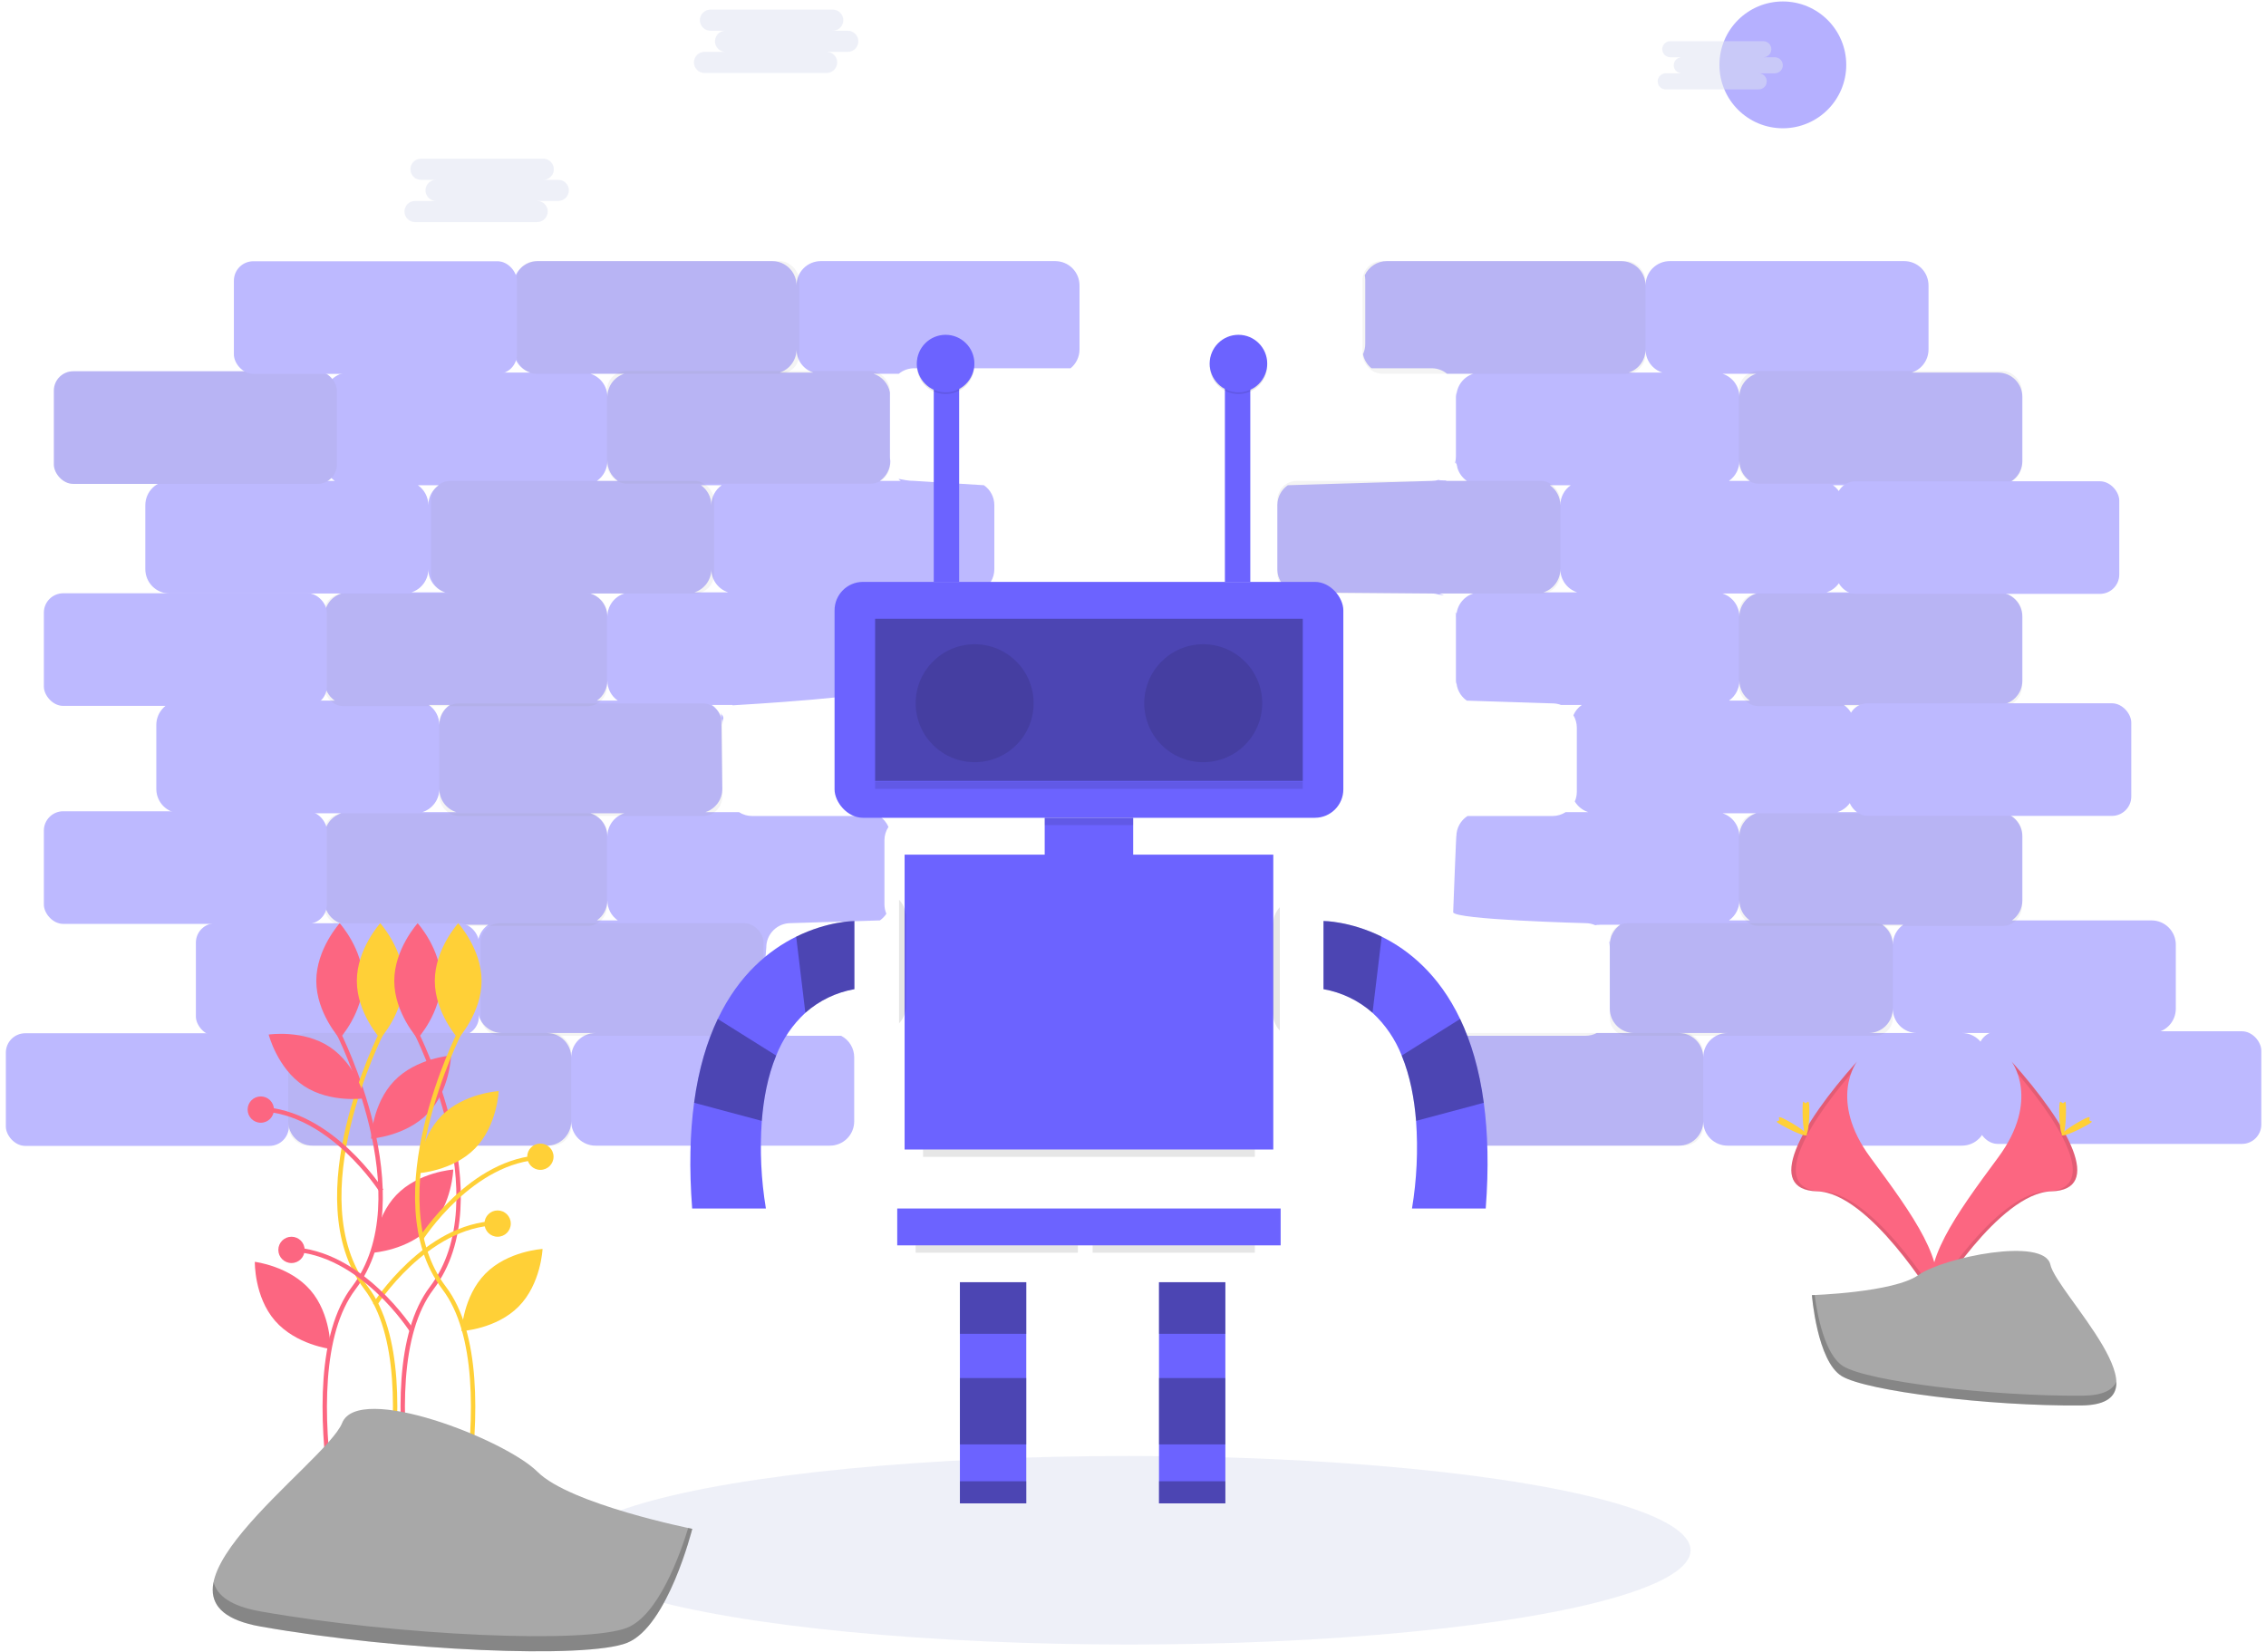
<svg width="310px" height="226px" viewBox="0 0 310 226" version="1.1" xmlns="http://www.w3.org/2000/svg" xmlns:xlink="http://www.w3.org/1999/xlink">
    <g id="Page-1" stroke="none" stroke-width="1" fill="none" fill-rule="evenodd">
        <g id="artificial_intelligence" transform="translate(-25, -22)">
            <ellipse id="Oval" fill="#DEE3F3" fill-rule="nonzero" opacity="0.5" cx="179.477" cy="234.13" rx="76.8" ry="12.9"></ellipse>
            <g id="Group" opacity="0.45">
                <path d="M161.03,99.89 C161.031,100.035 161.041,100.179 161.061,100.321 C161.041,100.179 161.031,100.035 161.03,99.89 Z" id="Path" fill="#6C63FF" fill-rule="nonzero"></path>
                <path d="M199.705,90.624 C199.711,90.663 199.718,90.701 199.723,90.74 C199.718,90.701 199.711,90.663 199.705,90.624 Z" id="Path" fill="#6C63FF" fill-rule="nonzero"></path>
                <path d="M199.625,90.242 C199.636,90.282 199.646,90.322 199.656,90.363 C199.646,90.322 199.636,90.282 199.625,90.242 Z" id="Path" fill="#6C63FF" fill-rule="nonzero"></path>
                <path d="M199.665,100.615 C199.65,100.682 199.633,100.747 199.615,100.812 C199.633,100.747 199.65,100.682 199.665,100.615 Z" id="Path" fill="#6C63FF" fill-rule="nonzero"></path>
                <path d="M199.719,100.299 C199.71,100.369 199.7,100.439 199.687,100.508 C199.7,100.439 199.71,100.369 199.719,100.299 Z" id="Path" fill="#6C63FF" fill-rule="nonzero"></path>
                <path d="M162.819,102.835 C162.561,102.7 162.322,102.532 162.108,102.336 C162.322,102.532 162.561,102.7 162.819,102.835 L162.819,102.835 Z" id="Path" fill="#6C63FF" fill-rule="nonzero"></path>
                <path d="M162.082,102.312 C161.982,102.218 161.887,102.117 161.799,102.011 C161.887,102.117 161.982,102.218 162.082,102.312 Z" id="Path" fill="#6C63FF" fill-rule="nonzero"></path>
                <path d="M219.154,165.731 C219.115,165.599 219.068,165.47 219.013,165.345 C219.068,165.47 219.115,165.599 219.154,165.731 L219.154,165.731 Z" id="Path" fill="#6C63FF" fill-rule="nonzero"></path>
                <path d="M217.502,163.73 C217.633,163.799 217.76,163.876 217.881,163.961 C217.76,163.876 217.633,163.799 217.502,163.73 Z" id="Path" fill="#6C63FF" fill-rule="nonzero"></path>
                <path d="M218.245,164.26 C218.448,164.451 218.626,164.667 218.776,164.902 C218.626,164.666 218.448,164.451 218.245,164.26 L218.245,164.26 Z" id="Path" fill="#6C63FF" fill-rule="nonzero"></path>
                <path d="M217.892,163.97 C218.002,164.048 218.107,164.134 218.207,164.225 C218.108,164.134 218.002,164.048 217.892,163.97 Z" id="Path" fill="#6C63FF" fill-rule="nonzero"></path>
                <path d="M218.984,165.285 C218.935,165.178 218.879,165.073 218.818,164.972 C218.879,165.073 218.935,165.178 218.984,165.285 Z" id="Path" fill="#6C63FF" fill-rule="nonzero"></path>
                <path d="M219.246,166.14 C219.228,166.03 219.204,165.92 219.175,165.812 C219.204,165.92 219.228,166.03 219.246,166.14 Z" id="Path" fill="#6C63FF" fill-rule="nonzero"></path>
                <path d="M319.339,147.943 L300.243,147.943 C301.138,147.323 301.672,146.304 301.672,145.215 L301.672,136.448 C301.672,135.567 301.322,134.722 300.699,134.099 C300.076,133.476 299.231,133.126 298.35,133.126 L276.37,133.126 C277.748,132.687 278.683,131.407 278.683,129.961 L278.683,121.194 C278.683,120.106 278.149,119.086 277.254,118.467 L298.35,118.467 C299.231,118.467 300.076,118.117 300.699,117.493 C301.322,116.87 301.672,116.025 301.672,115.144 L301.672,106.378 C301.672,105.496 301.322,104.651 300.699,104.028 C300.076,103.405 299.231,103.055 298.35,103.055 L274.867,103.055 C276.244,102.616 277.179,101.336 277.179,99.89 L277.179,91.124 C277.18,90.035 276.646,89.015 275.751,88.396 L298.35,88.396 C299.231,88.396 300.076,88.046 300.699,87.423 C301.322,86.8 301.672,85.954 301.672,85.073 L301.672,76.307 C301.672,75.426 301.322,74.58 300.699,73.957 C300.076,73.334 299.231,72.984 298.35,72.984 L286.519,72.984 C287.896,72.545 288.831,71.265 288.832,69.819 L288.832,61.053 C288.832,60.172 288.482,59.327 287.859,58.703 C287.236,58.08 286.391,57.73 285.509,57.73 L253.438,57.73 C252.557,57.73 251.712,58.08 251.089,58.703 C250.465,59.327 250.115,60.172 250.115,61.053 C250.115,60.172 249.765,59.327 249.142,58.703 C248.519,58.08 247.674,57.73 246.793,57.73 L214.722,57.73 C213.429,57.73 212.255,58.482 211.711,59.654 C211.753,59.867 211.775,60.084 211.775,60.301 L211.775,69.068 C211.775,69.55 211.669,70.027 211.464,70.464 C211.614,71.221 212.023,71.902 212.62,72.39 L220.857,72.39 C221.624,72.389 222.368,72.655 222.961,73.142 L226.552,73.142 C225.175,73.581 224.24,74.861 224.24,76.307 C224.239,76.095 224.218,75.885 224.178,75.677 C224.178,75.689 224.179,75.7 224.179,75.712 L224.179,84.479 C224.178,84.759 224.142,85.037 224.071,85.307 C224.124,85.364 224.172,85.425 224.214,85.491 C224.231,85.352 224.24,85.213 224.24,85.073 C224.241,85.266 224.26,85.458 224.295,85.647 C224.339,85.753 224.364,85.866 224.37,85.98 C224.579,86.719 225.038,87.362 225.668,87.801 L222.811,87.801 C222.836,87.783 222.859,87.762 222.884,87.744 C222.619,87.75 222.352,87.721 222.086,87.718 C221.991,87.717 221.897,87.698 221.81,87.661 C221.501,87.754 221.18,87.801 220.857,87.801 L201.175,88.396 C200.28,89.015 199.747,90.035 199.747,91.124 L199.747,99.89 C199.747,101.336 200.682,102.616 202.059,103.055 L220.857,103.213 C221.187,103.212 221.516,103.262 221.832,103.359 C222.042,103.377 222.25,103.413 222.453,103.468 C222.469,103.464 222.485,103.463 222.5,103.46 C222.317,103.359 222.125,103.277 221.927,103.213 L226.552,103.213 C225.175,103.652 224.24,104.932 224.24,106.378 C224.239,106.185 224.222,105.993 224.189,105.803 C224.167,105.835 224.143,105.864 224.116,105.892 C224.158,106.104 224.179,106.319 224.179,106.535 L224.179,115.302 C224.179,115.708 224.24,115.611 224.24,115.144 C224.239,116.233 224.773,117.252 225.668,117.872 L237.396,118.248 C237.798,118.249 238.197,118.323 238.573,118.467 L241.395,118.467 C240.89,118.82 240.493,119.306 240.247,119.871 C240.555,120.384 240.718,120.972 240.718,121.57 L240.718,130.337 C240.718,130.795 240.624,131.247 240.44,131.667 C240.855,132.36 241.509,132.879 242.279,133.126 L239.197,133.126 C238.661,133.474 238.035,133.66 237.396,133.659 L225.762,133.659 C224.813,134.27 224.24,135.32 224.24,136.448 C224.24,135.278 223.803,146.815 223.803,146.815 C223.803,147.852 241.907,148.319 241.907,148.319 C242.367,148.319 242.822,148.415 243.242,148.601 C243.431,148.56 243.625,148.544 243.818,148.551 C243.812,148.547 243.806,148.542 243.8,148.537 L246.658,148.537 C245.763,149.157 245.229,150.177 245.229,151.265 C245.228,151.107 245.216,150.948 245.192,150.792 C245.177,150.828 245.16,150.863 245.142,150.897 C245.199,151.141 245.228,151.391 245.229,151.641 L245.229,160.032 C245.229,160.913 245.579,161.758 246.202,162.381 C246.825,163.004 247.67,163.354 248.551,163.354 L243.438,163.354 C242.965,163.601 242.44,163.73 241.907,163.73 L221.084,163.73 C219.983,164.301 219.293,165.437 219.293,166.677 L219.293,175.443 C219.293,176.325 219.643,177.17 220.266,177.793 C220.889,178.416 221.734,178.766 222.615,178.766 L254.687,178.766 C255.568,178.766 256.413,178.416 257.036,177.793 C257.659,177.17 258.009,176.325 258.009,175.443 C258.009,176.325 258.359,177.17 258.982,177.793 C259.605,178.416 260.45,178.766 261.331,178.766 L293.403,178.766 C294.284,178.766 295.129,178.416 295.752,177.793 C296.375,177.17 296.725,176.325 296.725,175.443 L296.725,166.677 C296.725,165.796 296.375,164.951 295.752,164.327 C295.129,163.704 294.284,163.354 293.403,163.354 L319.339,163.354 C320.22,163.354 321.065,163.004 321.688,162.381 C322.311,161.758 322.661,160.913 322.661,160.032 L322.661,151.265 C322.661,150.384 322.311,149.539 321.688,148.916 C321.065,148.293 320.22,147.943 319.339,147.943 Z M239.892,88.396 C238.997,89.015 238.463,90.035 238.463,91.124 C238.463,90.035 237.929,89.015 237.034,88.396 L239.892,88.396 Z M236.15,103.055 C237.528,102.616 238.463,101.336 238.463,99.89 C238.463,101.336 239.398,102.616 240.775,103.055 L236.15,103.055 Z M247.803,72.984 C249.18,72.545 250.115,71.265 250.115,69.819 C250.116,71.265 251.051,72.545 252.428,72.984 L247.803,72.984 Z M258.009,166.677 C258.009,165.796 257.659,164.951 257.036,164.327 C256.413,163.704 255.568,163.354 254.687,163.354 L261.331,163.354 C260.45,163.354 259.605,163.704 258.982,164.327 C258.359,164.951 258.009,165.796 258.009,166.677 L258.009,166.677 Z M261.527,147.943 C262.422,147.323 262.956,146.304 262.956,145.215 C262.955,146.304 263.489,147.323 264.385,147.943 L261.527,147.943 Z M262.956,136.448 C262.955,135.003 262.021,133.723 260.643,133.283 L265.268,133.283 C263.891,133.723 262.956,135.003 262.956,136.448 L262.956,136.448 Z M261.527,117.872 C262.422,117.252 262.956,116.233 262.956,115.144 C262.955,116.233 263.489,117.252 264.385,117.872 L261.527,117.872 Z M262.956,106.378 C262.955,104.932 262.021,103.652 260.643,103.213 L265.268,103.213 C263.891,103.652 262.956,104.932 262.956,106.378 L262.956,106.378 Z M261.527,87.801 C262.422,87.182 262.956,86.162 262.956,85.073 C262.955,86.162 263.489,87.182 264.385,87.801 L261.527,87.801 Z M262.956,76.307 C262.955,74.861 262.021,73.581 260.643,73.142 L265.268,73.142 C263.891,73.581 262.956,74.861 262.956,76.307 L262.956,76.307 Z M285.374,148.537 C284.479,149.157 283.945,150.177 283.945,151.265 C283.946,150.177 283.412,149.157 282.517,148.537 L285.374,148.537 Z M280.623,163.354 C281.504,163.354 282.349,163.004 282.972,162.381 C283.595,161.758 283.945,160.913 283.945,160.032 C283.945,160.913 284.295,161.758 284.918,162.381 C285.541,163.004 286.386,163.354 287.268,163.354 L280.623,163.354 Z" id="Shape" fill="#6C63FF" fill-rule="nonzero"></path>
                <g transform="translate(0.08, 0.078)"></g>
                <path d="M219.293,166.677 C219.292,166.535 219.282,166.394 219.263,166.254 C219.282,166.394 219.292,166.535 219.293,166.677 L219.293,166.677 Z" id="Path" fill="#6C63FF" fill-rule="nonzero"></path>
                <path d="M199.747,99.89 C199.747,99.996 199.741,100.099 199.731,100.202 C199.741,100.099 199.747,99.996 199.747,99.89 Z" id="Path" fill="#6C63FF" fill-rule="nonzero"></path>
                <path d="M161.069,100.386 C161.089,100.519 161.117,100.651 161.154,100.781 C161.117,100.651 161.089,100.519 161.069,100.386 Z" id="Path" fill="#6C63FF" fill-rule="nonzero"></path>
                <path d="M123.889,119.974 C123.834,119.925 123.786,119.869 123.747,119.806 C123.699,119.72 123.668,119.626 123.653,119.529 C123.645,119.757 123.648,119.985 123.663,120.212 C123.764,120.53 123.816,120.861 123.818,121.194 C123.819,120.871 123.868,120.548 123.963,120.239 C123.933,120.164 123.91,120.086 123.893,120.006 C123.891,119.995 123.891,119.985 123.889,119.974 Z" id="Path" fill="#6C63FF" fill-rule="nonzero"></path>
                <path d="M169.361,57.73 L137.289,57.73 C136.408,57.73 135.563,58.08 134.94,58.703 C134.317,59.327 133.967,60.172 133.967,61.053 C133.967,60.172 133.617,59.327 132.994,58.703 C132.371,58.08 131.525,57.73 130.644,57.73 L98.573,57.73 C97.692,57.73 96.847,58.08 96.224,58.703 C95.6,59.327 95.25,60.172 95.25,61.053 L95.25,69.819 C95.251,71.265 96.186,72.545 97.563,72.984 L72.697,72.984 C71.816,72.984 70.971,73.334 70.348,73.957 C69.725,74.58 69.375,75.426 69.375,76.307 L69.375,85.073 C69.374,86.162 69.908,87.182 70.803,87.801 L48.204,87.801 C47.323,87.801 46.478,88.151 45.855,88.774 C45.232,89.397 44.882,90.242 44.882,91.124 L44.882,99.89 C44.882,100.771 45.232,101.616 45.855,102.24 C46.478,102.863 47.323,103.213 48.204,103.213 L71.687,103.213 C70.31,103.652 69.375,104.932 69.375,106.378 L69.375,115.144 C69.374,116.233 69.908,117.252 70.803,117.872 L49.708,117.872 C48.826,117.872 47.981,118.222 47.358,118.845 C46.735,119.468 46.385,120.313 46.385,121.194 L46.385,129.961 C46.385,130.842 46.735,131.687 47.358,132.31 C47.981,132.933 48.826,133.283 49.708,133.283 L71.687,133.283 C70.31,133.723 69.375,135.003 69.375,136.448 L69.375,145.215 C69.375,146.096 69.725,146.941 70.348,147.564 C70.971,148.187 71.816,148.537 72.697,148.537 L91.793,148.537 C90.898,149.157 90.364,150.177 90.364,151.265 L90.364,160.032 C90.364,161.867 91.851,163.354 93.686,163.354 L67.75,163.354 C66.869,163.354 66.024,163.704 65.401,164.327 C64.778,164.951 64.428,165.796 64.428,166.677 L64.428,175.443 C64.428,176.325 64.778,177.17 65.401,177.793 C66.024,178.416 66.869,178.766 67.75,178.766 L99.822,178.766 C100.703,178.766 101.548,178.416 102.171,177.793 C102.794,177.17 103.144,176.325 103.144,175.443 C103.144,176.325 103.494,177.17 104.117,177.793 C104.74,178.416 105.585,178.766 106.466,178.766 L138.538,178.766 C139.419,178.766 140.264,178.416 140.887,177.793 C141.51,177.17 141.86,176.325 141.86,175.443 L141.86,166.677 C141.86,165.437 141.17,164.301 140.069,163.73 L133.154,163.73 C132.621,163.73 132.095,163.601 131.623,163.354 L125.758,163.354 C127.593,163.354 129.08,161.867 129.08,160.032 C129.08,161.478 129.832,151.641 129.832,151.641 C129.832,150.76 130.182,149.915 130.805,149.292 C131.428,148.669 132.273,148.319 133.154,148.319 L145.378,147.943 C145.727,147.699 146.026,147.39 146.259,147.034 C146.086,146.628 145.996,146.19 145.995,145.748 L145.995,136.982 C145.994,136.332 146.186,135.696 146.545,135.153 C146.283,134.541 145.845,134.02 145.285,133.659 L127.892,133.659 C127.252,133.66 126.627,133.474 126.09,133.126 L121.505,133.126 C122.882,132.687 123.817,131.407 123.818,129.961 L123.7,121.258 C123.7,120.866 123.679,120.519 123.663,120.212 C123.445,119.505 122.996,118.89 122.389,118.467 L125.246,118.467 C125.225,118.482 125.206,118.5 125.185,118.515 C126.804,118.422 145.307,117.337 146.811,116.126 C146.773,115.896 146.765,115.663 146.789,115.431 C146.762,115.264 146.748,115.095 146.747,114.926 L146.747,106.159 C146.747,106.05 146.753,105.943 146.763,105.837 C146.559,104.606 145.683,103.593 144.495,103.213 L148.538,103.213 C149.01,102.966 149.536,102.837 150.069,102.837 L159.239,102.837 C160.34,102.266 161.03,101.13 161.03,99.89 L161.03,91.124 C161.031,90.035 160.497,89.015 159.602,88.396 L150.069,87.801 C148.454,87.801 147.385,87.21 148.236,87.801 L145.378,87.801 C146.267,87.185 146.8,86.175 146.806,85.093 C146.767,84.891 146.747,84.685 146.747,84.479 L146.747,75.712 C146.747,75.705 146.748,75.698 146.748,75.691 C146.521,74.492 145.656,73.514 144.495,73.142 L147.965,73.142 C148.558,72.655 149.302,72.389 150.069,72.39 L171.462,72.39 C172.235,71.761 172.683,70.816 172.683,69.819 L172.683,61.053 C172.683,60.172 172.333,59.327 171.71,58.703 C171.087,58.08 170.242,57.73 169.361,57.73 Z M85.027,88.396 C84.132,89.015 83.598,90.035 83.598,91.124 C83.598,90.035 83.064,89.015 82.169,88.396 L85.027,88.396 Z M83.598,99.89 C83.598,101.336 84.533,102.616 85.91,103.055 L81.285,103.055 C82.663,102.616 83.598,101.336 83.598,99.89 L83.598,99.89 Z M86.53,118.467 C85.635,119.086 85.101,120.106 85.101,121.194 C85.102,120.106 84.568,119.086 83.673,118.467 L86.53,118.467 Z M82.789,133.126 C84.166,132.687 85.101,131.407 85.101,129.961 C85.102,131.407 86.037,132.687 87.414,133.126 L82.789,133.126 Z M123.743,88.396 C122.848,89.015 122.314,90.035 122.314,91.124 C122.315,90.035 121.781,89.015 120.886,88.396 L123.743,88.396 Z M103.144,166.677 C103.144,165.796 102.794,164.951 102.171,164.327 C101.548,163.704 100.703,163.354 99.822,163.354 L106.466,163.354 C105.585,163.354 104.74,163.704 104.117,164.327 C103.494,164.951 103.144,165.796 103.144,166.677 Z M106.662,147.943 C107.557,147.323 108.091,146.304 108.091,145.215 C108.09,146.304 108.624,147.323 109.519,147.943 L106.662,147.943 Z M108.091,136.448 C108.09,135.003 107.156,133.723 105.778,133.283 L110.403,133.283 C109.026,133.723 108.091,135.003 108.091,136.448 L108.091,136.448 Z M106.662,117.872 C107.557,117.252 108.091,116.233 108.091,115.144 C108.09,116.233 108.624,117.252 109.519,117.872 L106.662,117.872 Z M108.091,106.378 C108.09,104.932 107.156,103.652 105.778,103.213 L110.403,103.213 C109.026,103.652 108.091,104.932 108.091,106.378 L108.091,106.378 Z M106.662,87.801 C107.557,87.182 108.091,86.162 108.091,85.073 C108.09,86.162 108.624,87.182 109.519,87.801 L106.662,87.801 Z M108.091,76.307 C108.09,74.861 107.156,73.581 105.778,73.142 L110.403,73.142 C109.026,73.581 108.091,74.861 108.091,76.307 L108.091,76.307 Z M120.002,103.055 C121.379,102.616 122.314,101.336 122.314,99.89 C122.314,101.336 123.249,102.616 124.627,103.055 L120.002,103.055 Z M131.654,72.984 C133.031,72.545 133.966,71.265 133.967,69.819 C133.967,71.265 134.902,72.545 136.279,72.984 L131.654,72.984 Z" id="Shape" fill="#6C63FF" fill-rule="nonzero"></path>
                <path d="M162.123,88.666 C162.138,88.652 162.154,88.637 162.17,88.623 C162.154,88.637 162.138,88.652 162.123,88.666 Z" id="Path" fill="#6C63FF" fill-rule="nonzero"></path>
                <path d="M161.902,88.886 C161.885,88.904 161.869,88.922 161.853,88.94 C161.869,88.922 161.886,88.904 161.902,88.886 Z" id="Path" fill="#6C63FF" fill-rule="nonzero"></path>
                <path d="M161.623,89.232 C161.631,89.221 161.639,89.211 161.647,89.2 C161.639,89.211 161.631,89.221 161.623,89.232 Z" id="Path" fill="#6C63FF" fill-rule="nonzero"></path>
                <path d="M161.173,100.848 C161.212,100.978 161.258,101.105 161.312,101.228 C161.258,101.105 161.212,100.978 161.173,100.848 Z" id="Path" fill="#6C63FF" fill-rule="nonzero"></path>
                <path d="M161.528,101.637 C161.602,101.756 161.684,101.871 161.773,101.979 C161.684,101.871 161.602,101.756 161.528,101.637 L161.528,101.637 Z" id="Path" fill="#6C63FF" fill-rule="nonzero"></path>
                <path d="M161.329,101.263 C161.387,101.391 161.452,101.515 161.526,101.634 C161.452,101.515 161.387,101.391 161.329,101.263 Z" id="Path" fill="#6C63FF" fill-rule="nonzero"></path>
                <path d="M161.121,90.363 C161.131,90.322 161.141,90.282 161.152,90.242 C161.141,90.282 161.131,90.322 161.121,90.363 Z" id="Path" fill="#6C63FF" fill-rule="nonzero"></path>
                <path d="M161.234,89.989 C161.246,89.955 161.257,89.922 161.27,89.889 C161.257,89.922 161.246,89.955 161.234,89.989 Z" id="Path" fill="#6C63FF" fill-rule="nonzero"></path>
                <path d="M161.054,90.74 C161.059,90.701 161.066,90.663 161.072,90.624 C161.066,90.663 161.059,90.701 161.054,90.74 Z" id="Path" fill="#6C63FF" fill-rule="nonzero"></path>
                <path d="M161.417,89.571 C161.419,89.567 161.42,89.563 161.422,89.559 C161.42,89.563 161.419,89.567 161.417,89.571 Z" id="Path" fill="#6C63FF" fill-rule="nonzero"></path>
                <rect id="Rectangle" fill="#000000" fill-rule="nonzero" opacity="0.1" transform="translate(114.984, 65.436) rotate(-180) translate(-114.984, -65.436) " x="95.626" y="57.73" width="38.716" height="15.411" rx="2.652"></rect>
                <rect id="Rectangle" fill="#000000" fill-rule="nonzero" opacity="0.1" transform="translate(230.757, 65.436) rotate(-180) translate(-230.757, -65.436) " x="211.399" y="57.73" width="38.716" height="15.411" rx="2.652"></rect>
                <rect id="Rectangle" fill="#000000" fill-rule="nonzero" opacity="0.1" transform="translate(282.254, 80.472) rotate(-180) translate(-282.254, -80.472) " x="262.896" y="72.766" width="38.716" height="15.411" rx="2.652"></rect>
                <rect id="Rectangle" fill="#000000" fill-rule="nonzero" opacity="0.1" transform="translate(219.105, 95.507) rotate(-180) translate(-219.105, -95.507) " x="199.747" y="87.801" width="38.716" height="15.411" rx="2.652"></rect>
                <rect id="Rectangle" fill="#000000" fill-rule="nonzero" opacity="0.1" transform="translate(282.254, 110.918) rotate(-180) translate(-282.254, -110.918) " x="262.896" y="103.213" width="38.716" height="15.411" rx="2.652"></rect>
                <rect id="Rectangle" fill="#000000" fill-rule="nonzero" opacity="0.1" transform="translate(282.254, 140.989) rotate(-180) translate(-282.254, -140.989) " x="262.896" y="133.284" width="38.716" height="15.411" rx="2.652"></rect>
                <path d="M281.526,148.319 L247.648,148.319 C246.573,148.319 245.628,149.028 245.327,150.06 C245.336,150.196 245.327,150.334 245.3,150.468 C245.282,150.546 245.259,150.624 245.231,150.699 C245.231,150.712 245.229,150.725 245.229,150.738 L245.229,161.311 C245.229,162.647 246.312,163.73 247.648,163.73 L281.526,163.73 C282.862,163.73 283.945,162.647 283.945,161.311 L283.945,150.738 C283.945,150.096 283.69,149.481 283.237,149.027 C282.783,148.574 282.168,148.319 281.526,148.319 L281.526,148.319 Z" id="Path" fill="#000000" fill-rule="nonzero" opacity="0.1"></path>
                <rect id="Rectangle" fill="#000000" fill-rule="nonzero" opacity="0.1" transform="translate(238.651, 171.06) rotate(-180) translate(-238.651, -171.06) " x="219.293" y="163.354" width="38.716" height="15.411" rx="2.652"></rect>
                <rect id="Rectangle" fill="#000000" fill-rule="nonzero" opacity="0.1" transform="translate(127.389, 80.472) rotate(-180) translate(-127.389, -80.472) " x="108.031" y="72.766" width="38.716" height="15.411" rx="2.652"></rect>
                <rect id="Rectangle" fill="#000000" fill-rule="nonzero" opacity="0.1" transform="translate(103.332, 95.507) rotate(-180) translate(-103.332, -95.507) " x="83.974" y="87.801" width="38.716" height="15.411" rx="2.652"></rect>
                <rect id="Rectangle" fill="#000000" fill-rule="nonzero" opacity="0.1" transform="translate(88.672, 110.918) rotate(-180) translate(-88.672, -110.918) " x="69.314" y="103.213" width="38.716" height="15.411" rx="2.652"></rect>
                <rect id="Rectangle" fill="#000000" fill-rule="nonzero" opacity="0.1" transform="translate(104.46, 125.954) rotate(-180) translate(-104.46, -125.954) " x="85.101" y="118.248" width="38.716" height="15.411" rx="2.652"></rect>
                <rect id="Rectangle" fill="#000000" fill-rule="nonzero" opacity="0.1" transform="translate(88.672, 140.989) rotate(-180) translate(-88.672, -140.989) " x="69.314" y="133.284" width="38.716" height="15.411" rx="2.652"></rect>
                <rect id="Rectangle" fill="#6C63FF" fill-rule="nonzero" transform="translate(71.157, 156.041) rotate(-180) translate(-71.157, -156.041) " x="51.799" y="148.336" width="38.716" height="15.411" rx="2.652"></rect>
                <rect id="Rectangle" fill="#6C63FF" fill-rule="nonzero" transform="translate(297.212, 125.937) rotate(-180) translate(-297.212, -125.937) " x="277.854" y="118.231" width="38.716" height="15.411" rx="2.652"></rect>
                <rect id="Rectangle" fill="#6C63FF" fill-rule="nonzero" transform="translate(295.57, 95.559) rotate(-180) translate(-295.57, -95.559) " x="276.212" y="87.854" width="38.716" height="15.411" rx="2.652"></rect>
                <rect id="Rectangle" fill="#6C63FF" fill-rule="nonzero" transform="translate(315.001, 170.82) rotate(-180) translate(-315.001, -170.82) " x="295.643" y="163.114" width="38.716" height="15.411" rx="2.652"></rect>
                <rect id="Rectangle" fill="#6C63FF" fill-rule="nonzero" transform="translate(45.158, 171.093) rotate(-180) translate(-45.158, -171.093) " x="25.8" y="163.388" width="38.716" height="15.411" rx="2.652"></rect>
                <rect id="Rectangle" fill="#6C63FF" fill-rule="nonzero" transform="translate(50.358, 140.715) rotate(-180) translate(-50.358, -140.715) " x="31" y="133.01" width="38.716" height="15.411" rx="2.652"></rect>
                <rect id="Rectangle" fill="#6C63FF" fill-rule="nonzero" transform="translate(50.358, 110.885) rotate(-180) translate(-50.358, -110.885) " x="31" y="103.179" width="38.716" height="15.411" rx="2.652"></rect>
                <rect id="Rectangle" fill="#6C63FF" fill-rule="nonzero" transform="translate(51.726, 80.507) rotate(-180) translate(-51.726, -80.507) " x="32.368" y="72.801" width="38.716" height="15.411" rx="2.652"></rect>
                <rect id="Rectangle" fill="#000000" fill-rule="nonzero" opacity="0.1" transform="translate(51.726, 80.507) rotate(-180) translate(-51.726, -80.507) " x="32.368" y="72.801" width="38.716" height="15.411" rx="2.652"></rect>
                <rect id="Rectangle" fill="#6C63FF" fill-rule="nonzero" transform="translate(76.357, 65.455) rotate(-180) translate(-76.357, -65.455) " x="56.999" y="57.749" width="38.716" height="15.411" rx="2.652"></rect>
                <rect id="Rectangle" fill="#000000" fill-rule="nonzero" opacity="0.1" transform="translate(110.098, 156.025) rotate(-180) translate(-110.098, -156.025) " x="90.74" y="148.319" width="38.716" height="15.411" rx="2.652"></rect>
                <rect id="Rectangle" fill="#000000" fill-rule="nonzero" opacity="0.1" transform="translate(83.786, 171.06) rotate(-180) translate(-83.786, -171.06) " x="64.428" y="163.354" width="38.716" height="15.411" rx="2.652"></rect>
            </g>
            <circle id="Oval" fill="#6C63FF" fill-rule="nonzero" opacity="0.5" cx="268.901" cy="30.876" r="8.676"></circle>
            <path d="M101.382,46.606 L99.318,46.606 C99.835,46.608 100.313,46.333 100.572,45.885 C100.831,45.437 100.831,44.885 100.572,44.438 C100.313,43.99 99.835,43.715 99.318,43.716 L82.597,43.716 C82.08,43.715 81.602,43.99 81.342,44.438 C81.083,44.885 81.083,45.437 81.342,45.885 C81.602,46.333 82.08,46.608 82.597,46.606 L84.662,46.606 C84.145,46.605 83.667,46.88 83.408,47.328 C83.149,47.775 83.149,48.327 83.408,48.774 C83.667,49.222 84.145,49.497 84.662,49.496 L81.772,49.496 C80.975,49.498 80.331,50.145 80.331,50.941 C80.331,51.737 80.975,52.384 81.772,52.386 L98.492,52.386 C99.288,52.384 99.933,51.737 99.933,50.941 C99.933,50.145 99.288,49.498 98.492,49.496 L101.382,49.496 C102.179,49.494 102.824,48.848 102.824,48.051 C102.824,47.254 102.179,46.608 101.382,46.606 L101.382,46.606 Z" id="Path" fill="#DEE3F3" fill-rule="nonzero" opacity="0.5"></path>
            <path d="M267.801,29.833 L266.23,29.833 C266.837,29.833 267.33,29.341 267.33,28.734 C267.33,28.126 266.837,27.634 266.23,27.634 L253.505,27.634 C252.897,27.634 252.405,28.126 252.405,28.734 C252.405,29.341 252.897,29.833 253.505,29.833 L255.076,29.833 C254.468,29.833 253.976,30.326 253.976,30.933 C253.976,31.541 254.468,32.033 255.076,32.033 L252.876,32.033 C252.484,32.033 252.12,32.242 251.924,32.583 C251.728,32.923 251.728,33.342 251.924,33.682 C252.12,34.023 252.484,34.232 252.876,34.232 L265.601,34.232 C266.209,34.232 266.701,33.74 266.701,33.133 C266.701,32.525 266.209,32.033 265.601,32.033 L267.801,32.033 C268.408,32.033 268.901,31.541 268.901,30.933 C268.901,30.326 268.408,29.833 267.801,29.833 L267.801,29.833 Z" id="Path" fill="#DEE3F3" fill-rule="nonzero" opacity="0.5"></path>
            <path d="M140.982,26.206 L138.918,26.206 C139.435,26.208 139.913,25.933 140.172,25.485 C140.431,25.037 140.431,24.485 140.172,24.038 C139.913,23.59 139.435,23.315 138.918,23.316 L122.197,23.316 C121.68,23.315 121.202,23.59 120.942,24.038 C120.683,24.485 120.683,25.037 120.942,25.485 C121.202,25.933 121.68,26.208 122.197,26.206 L124.262,26.206 C123.745,26.205 123.267,26.48 123.008,26.928 C122.749,27.375 122.749,27.927 123.008,28.374 C123.267,28.822 123.745,29.097 124.262,29.096 L121.372,29.096 C120.575,29.098 119.931,29.745 119.931,30.541 C119.931,31.337 120.575,31.984 121.372,31.986 L138.092,31.986 C138.888,31.984 139.533,31.337 139.533,30.541 C139.533,29.745 138.888,29.098 138.092,29.096 L140.982,29.096 C141.779,29.094 142.424,28.448 142.424,27.651 C142.424,26.854 141.779,26.208 140.982,26.206 L140.982,26.206 Z" id="Path" fill="#DEE3F3" fill-rule="nonzero" opacity="0.5"></path>
            <rect id="Rectangle" fill="#6C63FF" fill-rule="nonzero" x="139.172" y="101.622" width="69.603" height="32.28" rx="3.891"></rect>
            <rect id="Rectangle" fill="#000000" fill-rule="nonzero" opacity="0.1" x="144.72" y="128.948" width="58.507" height="1"></rect>
            <rect id="Rectangle" fill="#000000" fill-rule="nonzero" opacity="0.3" x="144.72" y="106.666" width="58.507" height="22.192"></rect>
            <circle id="Oval" fill="#000000" fill-rule="nonzero" opacity="0.1" cx="158.338" cy="118.225" r="8.07"></circle>
            <circle id="Oval" fill="#000000" fill-rule="nonzero" opacity="0.1" cx="189.608" cy="118.225" r="8.07"></circle>
            <rect id="Rectangle" fill="#6C63FF" fill-rule="nonzero" x="167.92" y="133.901" width="12.104" height="7.063"></rect>
            <rect id="Rectangle" fill="#6C63FF" fill-rule="nonzero" x="148.755" y="138.946" width="50.437" height="40.349"></rect>
            <rect id="Rectangle" fill="#6C63FF" fill-rule="nonzero" x="147.746" y="187.365" width="52.454" height="5.044"></rect>
            <polygon id="Path" fill="#6C63FF" fill-rule="nonzero" points="156.32 204.514 156.32 210.566 156.32 219.645 156.32 224.688 156.32 227.714 165.399 227.714 165.399 224.688 165.399 219.645 165.399 210.566 165.399 204.514 165.399 197.452 156.32 197.452"></polygon>
            <polygon id="Path" fill="#6C63FF" fill-rule="nonzero" points="183.556 197.452 183.556 204.514 183.556 210.566 183.556 219.645 183.556 224.688 183.556 227.714 192.635 227.714 192.635 224.688 192.635 219.645 192.635 210.566 192.635 204.514 192.635 197.452"></polygon>
            <path d="M141.885,148.025 L141.885,157.355 C139.393,157.79 137.071,158.909 135.178,160.587 C133.423,162.213 132.058,164.214 131.186,166.441 C130.019,169.269 129.452,172.409 129.22,175.378 C128.934,179.382 129.122,183.406 129.778,187.366 L119.691,187.366 C119.262,181.79 119.399,177.006 119.955,172.898 C120.578,168.266 121.731,164.496 123.192,161.43 C126.115,155.301 130.271,151.975 133.923,150.169 C138.261,148.025 141.885,148.025 141.885,148.025 Z" id="Path" fill="#6C63FF" fill-rule="nonzero"></path>
            <rect id="Rectangle" fill="#000000" fill-rule="nonzero" opacity="0.3" x="156.32" y="197.452" width="9.079" height="7.061"></rect>
            <rect id="Rectangle" fill="#000000" fill-rule="nonzero" opacity="0.3" x="156.32" y="210.566" width="9.079" height="9.079"></rect>
            <rect id="Rectangle" fill="#000000" fill-rule="nonzero" opacity="0.3" x="156.32" y="224.688" width="9.079" height="3.026"></rect>
            <rect id="Rectangle" fill="#000000" fill-rule="nonzero" opacity="0.3" x="183.556" y="197.452" width="9.079" height="7.061"></rect>
            <rect id="Rectangle" fill="#000000" fill-rule="nonzero" opacity="0.3" x="183.556" y="210.566" width="9.079" height="9.079"></rect>
            <rect id="Rectangle" fill="#000000" fill-rule="nonzero" opacity="0.3" x="183.556" y="224.688" width="9.079" height="3.026"></rect>
            <path d="M141.885,148.025 L141.885,157.355 C139.393,157.79 137.071,158.909 135.178,160.587 L133.923,150.169 C138.261,148.025 141.885,148.025 141.885,148.025 Z" id="Path" fill="#000000" fill-rule="nonzero" opacity="0.3"></path>
            <path d="M131.186,166.441 C130.019,169.269 129.452,172.409 129.22,175.378 L119.955,172.898 C120.578,168.266 121.731,164.496 123.192,161.43 L131.186,166.441 Z" id="Path" fill="#000000" fill-rule="nonzero" opacity="0.3"></path>
            <path d="M206.061,148.025 L206.061,157.355 C208.553,157.79 210.875,158.909 212.768,160.587 C214.523,162.213 215.887,164.214 216.76,166.441 C217.927,169.269 218.494,172.409 218.726,175.378 C219.011,179.382 218.824,183.406 218.168,187.366 L228.255,187.366 C228.683,181.79 228.547,177.006 227.991,172.898 C227.368,168.266 226.215,164.496 224.754,161.43 C221.831,155.301 217.675,151.975 214.023,150.169 C209.685,148.025 206.061,148.025 206.061,148.025 Z" id="Path" fill="#6C63FF" fill-rule="nonzero"></path>
            <path d="M206.061,148.025 L206.061,157.355 C208.553,157.79 210.875,158.909 212.768,160.587 L214.023,150.169 C209.685,148.025 206.061,148.025 206.061,148.025 Z" id="Path" fill="#000000" fill-rule="nonzero" opacity="0.3"></path>
            <path d="M216.76,166.441 C217.927,169.269 218.494,172.409 218.726,175.378 L227.991,172.898 C227.368,168.266 226.215,164.496 224.754,161.43 L216.76,166.441 Z" id="Path" fill="#000000" fill-rule="nonzero" opacity="0.3"></path>
            <rect id="Rectangle" fill="#000000" fill-rule="nonzero" opacity="0.1" x="167.92" y="133.901" width="12.104" height="1"></rect>
            <path d="M200.088,146.135 L200.088,163.028 C199.484,162.377 199.149,161.522 199.15,160.634 L199.15,148.527 C199.149,147.64 199.484,146.785 200.088,146.135 L200.088,146.135 Z" id="Path" fill="#000000" fill-rule="nonzero" opacity="0.1"></path>
            <path d="M148.934,147.249 L148.934,159.895 C148.873,160.695 148.542,161.449 147.993,162.035 L147.993,145.109 C148.542,145.694 148.873,146.449 148.934,147.249 Z" id="Path" fill="#000000" fill-rule="nonzero" opacity="0.1"></path>
            <rect id="Rectangle" fill="#000000" fill-rule="nonzero" opacity="0.1" x="151.277" y="179.296" width="45.393" height="1"></rect>
            <rect id="Rectangle" fill="#000000" fill-rule="nonzero" opacity="0.1" x="150.267" y="192.41" width="22.191" height="1"></rect>
            <rect id="Rectangle" fill="#000000" fill-rule="nonzero" opacity="0.1" x="174.478" y="192.41" width="22.191" height="1"></rect>
            <rect id="Rectangle" fill="#6C63FF" fill-rule="nonzero" x="152.743" y="71.75" width="3.474" height="29.873"></rect>
            <rect id="Rectangle" fill="#6C63FF" fill-rule="nonzero" x="192.573" y="71.75" width="3.474" height="29.873"></rect>
            <circle id="Oval" fill="#000000" fill-rule="nonzero" opacity="0.1" cx="154.364" cy="71.981" r="3.937"></circle>
            <circle id="Oval" fill="#6C63FF" fill-rule="nonzero" cx="154.364" cy="71.75" r="3.937"></circle>
            <circle id="Oval" fill="#000000" fill-rule="nonzero" opacity="0.1" cx="194.426" cy="71.981" r="3.937"></circle>
            <circle id="Oval" fill="#6C63FF" fill-rule="nonzero" cx="194.426" cy="71.75" r="3.937"></circle>
            <path d="M71.257,163.264 C71.257,163.264 82.777,185.877 73.39,198.25 C64.003,210.624 74.243,244.33 74.243,244.33" id="Path" stroke="#FC6681" stroke-width="0.6"></path>
            <path d="M74.67,156.224 C74.67,160.583 71.47,164.117 71.47,164.117 C71.47,164.117 68.27,160.583 68.27,156.224 C68.27,151.864 71.47,148.33 71.47,148.33 C71.47,148.33 74.67,151.864 74.67,156.224 Z" id="Path" fill="#FC6681" fill-rule="nonzero"></path>
            <path d="M77.23,163.264 C77.23,163.264 65.71,185.877 75.097,198.25 C84.483,210.624 74.243,244.33 74.243,244.33" id="Path" stroke="#FFD037" stroke-width="0.6"></path>
            <path d="M73.817,156.224 C73.817,160.583 77.017,164.117 77.017,164.117 C77.017,164.117 80.217,160.583 80.217,156.224 C80.217,151.864 77.017,148.33 77.017,148.33 C77.017,148.33 73.817,151.864 73.817,156.224 Z" id="Path" fill="#FFD037" fill-rule="nonzero"></path>
            <path d="M81.923,163.264 C81.923,163.264 93.443,185.877 84.057,198.25 C74.67,210.624 84.91,244.33 84.91,244.33" id="Path" stroke="#FC6681" stroke-width="0.6"></path>
            <path d="M85.337,156.224 C85.337,160.583 82.137,164.117 82.137,164.117 C82.137,164.117 78.937,160.583 78.937,156.224 C78.937,151.864 82.137,148.33 82.137,148.33 C82.137,148.33 85.337,151.864 85.337,156.224 Z" id="Path" fill="#FC6681" fill-rule="nonzero"></path>
            <path d="M83.543,174.342 C80.52,177.484 75.764,177.812 75.764,177.812 C75.764,177.812 75.908,173.047 78.931,169.905 C81.953,166.764 86.709,166.435 86.709,166.435 C86.709,166.435 86.565,171.201 83.543,174.342 Z" id="Path" fill="#FC6681" fill-rule="nonzero"></path>
            <path d="M83.843,189.942 C80.82,193.084 76.064,193.412 76.064,193.412 C76.064,193.412 76.208,188.647 79.231,185.505 C82.253,182.364 87.009,182.035 87.009,182.035 C87.009,182.035 86.865,186.801 83.843,189.942 Z" id="Path" fill="#FC6681" fill-rule="nonzero"></path>
            <path d="M67.453,198.526 C70.311,201.818 70.212,206.584 70.212,206.584 C70.212,206.584 65.478,206.013 62.62,202.722 C59.762,199.43 59.862,194.663 59.862,194.663 C59.862,194.663 64.595,195.234 67.453,198.526 Z" id="Path" fill="#FC6681" fill-rule="nonzero"></path>
            <path d="M70.104,165.256 C73.738,167.665 74.916,172.284 74.916,172.284 C74.916,172.284 70.203,172.999 66.569,170.591 C62.935,168.183 61.757,163.563 61.757,163.563 C61.757,163.563 66.471,162.848 70.104,165.256 Z" id="Path" fill="#FC6681" fill-rule="nonzero"></path>
            <path d="M87.897,163.264 C87.897,163.264 76.377,185.877 85.763,198.25 C95.15,210.624 84.91,244.33 84.91,244.33" id="Path" stroke="#FFD037" stroke-width="0.6"></path>
            <path d="M84.483,156.224 C84.483,160.583 87.683,164.117 87.683,164.117 C87.683,164.117 90.883,160.583 90.883,156.224 C90.883,151.864 87.683,148.33 87.683,148.33 C87.683,148.33 84.483,151.864 84.483,156.224 Z" id="Path" fill="#FFD037" fill-rule="nonzero"></path>
            <path d="M85.404,174.678 C82.344,177.783 82.143,182.546 82.143,182.546 C82.143,182.546 86.903,182.275 89.963,179.17 C93.022,176.065 93.224,171.301 93.224,171.301 C93.224,171.301 88.464,171.573 85.404,174.678 Z" id="Path" fill="#FFD037" fill-rule="nonzero"></path>
            <path d="M91.404,196.278 C88.344,199.383 88.143,204.146 88.143,204.146 C88.143,204.146 92.903,203.875 95.963,200.77 C99.022,197.665 99.224,192.901 99.224,192.901 C99.224,192.901 94.464,193.173 91.404,196.278 Z" id="Path" fill="#FFD037" fill-rule="nonzero"></path>
            <path d="M82.577,191.53 C82.577,191.53 89.511,180.6 99.244,180.365" id="Path" stroke="#FFD037" stroke-width="0.6"></path>
            <path d="M77.177,184.93 C77.177,184.93 70.242,174 60.509,173.765" id="Path" stroke="#FC6681" stroke-width="0.6"></path>
            <path d="M76.277,200.53 C76.277,200.53 83.211,189.6 92.944,189.365" id="Path" stroke="#FFD037" stroke-width="0.6"></path>
            <circle id="Oval" fill="#FFD037" fill-rule="nonzero" cx="98.927" cy="180.28" r="1.8"></circle>
            <circle id="Oval" fill="#FC6681" fill-rule="nonzero" cx="60.677" cy="173.83" r="1.8"></circle>
            <path d="M81.377,204.13 C81.377,204.13 74.442,193.2 64.709,192.965" id="Path" stroke="#FC6681" stroke-width="0.6"></path>
            <circle id="Oval" fill="#FC6681" fill-rule="nonzero" cx="64.877" cy="193.03" r="1.8"></circle>
            <circle id="Oval" fill="#FFD037" fill-rule="nonzero" cx="93.077" cy="189.43" r="1.8"></circle>
            <path d="M119.708,231.2 C119.708,231.2 102.997,227.858 98.541,223.402 C94.084,218.946 74.031,211.147 71.803,216.718 C69.575,222.288 41.723,241.227 60.662,244.569 C79.602,247.911 105.225,249.025 110.795,246.797 C116.366,244.569 119.708,231.2 119.708,231.2 Z" id="Path" fill="#A8A8A8" fill-rule="nonzero"></path>
            <path d="M60.662,242.5 C79.602,245.842 105.225,246.956 110.795,244.728 C115.037,243.031 117.985,234.878 119.151,231.084 C119.503,231.159 119.708,231.2 119.708,231.2 C119.708,231.2 116.366,244.569 110.795,246.797 C105.225,249.025 79.601,247.911 60.662,244.569 C55.195,243.604 53.632,241.339 54.221,238.471 C54.688,240.342 56.593,241.782 60.662,242.5 Z" id="Path" fill="#000000" fill-rule="nonzero" opacity="0.2"></path>
            <path d="M300.195,167.256 C300.195,167.256 304.199,172.492 298.347,180.398 C292.495,188.303 287.669,194.977 289.62,199.905 C289.62,199.905 298.45,185.223 305.636,185.018 C312.823,184.812 308.1,176.086 300.195,167.256 Z" id="Path" fill="#FC6681" fill-rule="nonzero"></path>
            <path d="M300.195,167.256 C300.544,167.762 300.819,168.315 301.013,168.898 C308.025,177.137 311.761,184.825 305.02,185.018 C298.742,185.197 291.21,196.424 289.407,199.259 C289.466,199.478 289.537,199.694 289.62,199.905 C289.62,199.905 298.45,185.223 305.636,185.018 C312.823,184.812 308.1,176.086 300.195,167.256 Z" id="Path" fill="#000000" fill-rule="nonzero" opacity="0.1"></path>
            <path d="M307.638,173.93 C307.638,175.772 307.431,177.266 307.176,177.266 C306.921,177.266 306.714,175.772 306.714,173.93 C306.714,172.087 306.972,172.954 307.228,172.954 C307.483,172.954 307.638,172.087 307.638,173.93 Z" id="Path" fill="#FFD037" fill-rule="nonzero"></path>
            <path d="M310.193,176.13 C308.575,177.012 307.164,177.545 307.042,177.321 C306.92,177.097 308.132,176.2 309.75,175.318 C311.368,174.436 310.73,175.078 310.852,175.302 C310.975,175.526 311.811,175.248 310.193,176.13 Z" id="Path" fill="#FFD037" fill-rule="nonzero"></path>
            <path d="M279.045,167.256 C279.045,167.256 275.041,172.492 280.893,180.398 C286.745,188.303 291.571,194.977 289.62,199.905 C289.62,199.905 280.791,185.223 273.604,185.018 C266.417,184.812 271.14,176.086 279.045,167.256 Z" id="Path" fill="#FC6681" fill-rule="nonzero"></path>
            <path d="M279.045,167.256 C278.696,167.762 278.421,168.315 278.227,168.898 C271.215,177.137 267.48,184.825 274.22,185.018 C280.498,185.197 288.03,196.424 289.834,199.259 C289.775,199.478 289.703,199.694 289.62,199.905 C289.62,199.905 280.791,185.223 273.604,185.018 C266.417,184.812 271.14,176.086 279.045,167.256 Z" id="Path" fill="#000000" fill-rule="nonzero" opacity="0.1"></path>
            <path d="M271.602,173.93 C271.602,175.772 271.809,177.266 272.064,177.266 C272.319,177.266 272.526,175.772 272.526,173.93 C272.526,172.087 272.268,172.954 272.012,172.954 C271.757,172.954 271.602,172.087 271.602,173.93 Z" id="Path" fill="#FFD037" fill-rule="nonzero"></path>
            <path d="M269.048,176.13 C270.666,177.012 272.076,177.545 272.198,177.321 C272.321,177.097 271.108,176.2 269.49,175.318 C267.872,174.436 268.51,175.078 268.388,175.302 C268.266,175.526 267.43,175.248 269.048,176.13 Z" id="Path" fill="#FFD037" fill-rule="nonzero"></path>
            <path d="M272.877,199.219 C272.877,199.219 284.072,198.875 287.446,196.472 C290.819,194.07 304.666,191.201 305.503,195.054 C306.34,198.907 322.327,214.217 309.688,214.319 C297.049,214.421 280.321,212.351 276.953,210.299 C273.586,208.248 272.877,199.219 272.877,199.219 Z" id="Path" fill="#A8A8A8" fill-rule="nonzero"></path>
            <path d="M309.913,212.978 C297.275,213.08 280.546,211.009 277.179,208.958 C274.615,207.396 273.593,201.791 273.251,199.205 C273.014,199.215 272.877,199.219 272.877,199.219 C272.877,199.219 273.586,208.248 276.953,210.299 C280.321,212.351 297.049,214.421 309.688,214.319 C313.336,214.29 314.596,212.992 314.527,211.069 C314.02,212.231 312.629,212.956 309.913,212.978 Z" id="Path" fill="#000000" fill-rule="nonzero" opacity="0.2"></path>
        </g>
    </g>
</svg>
